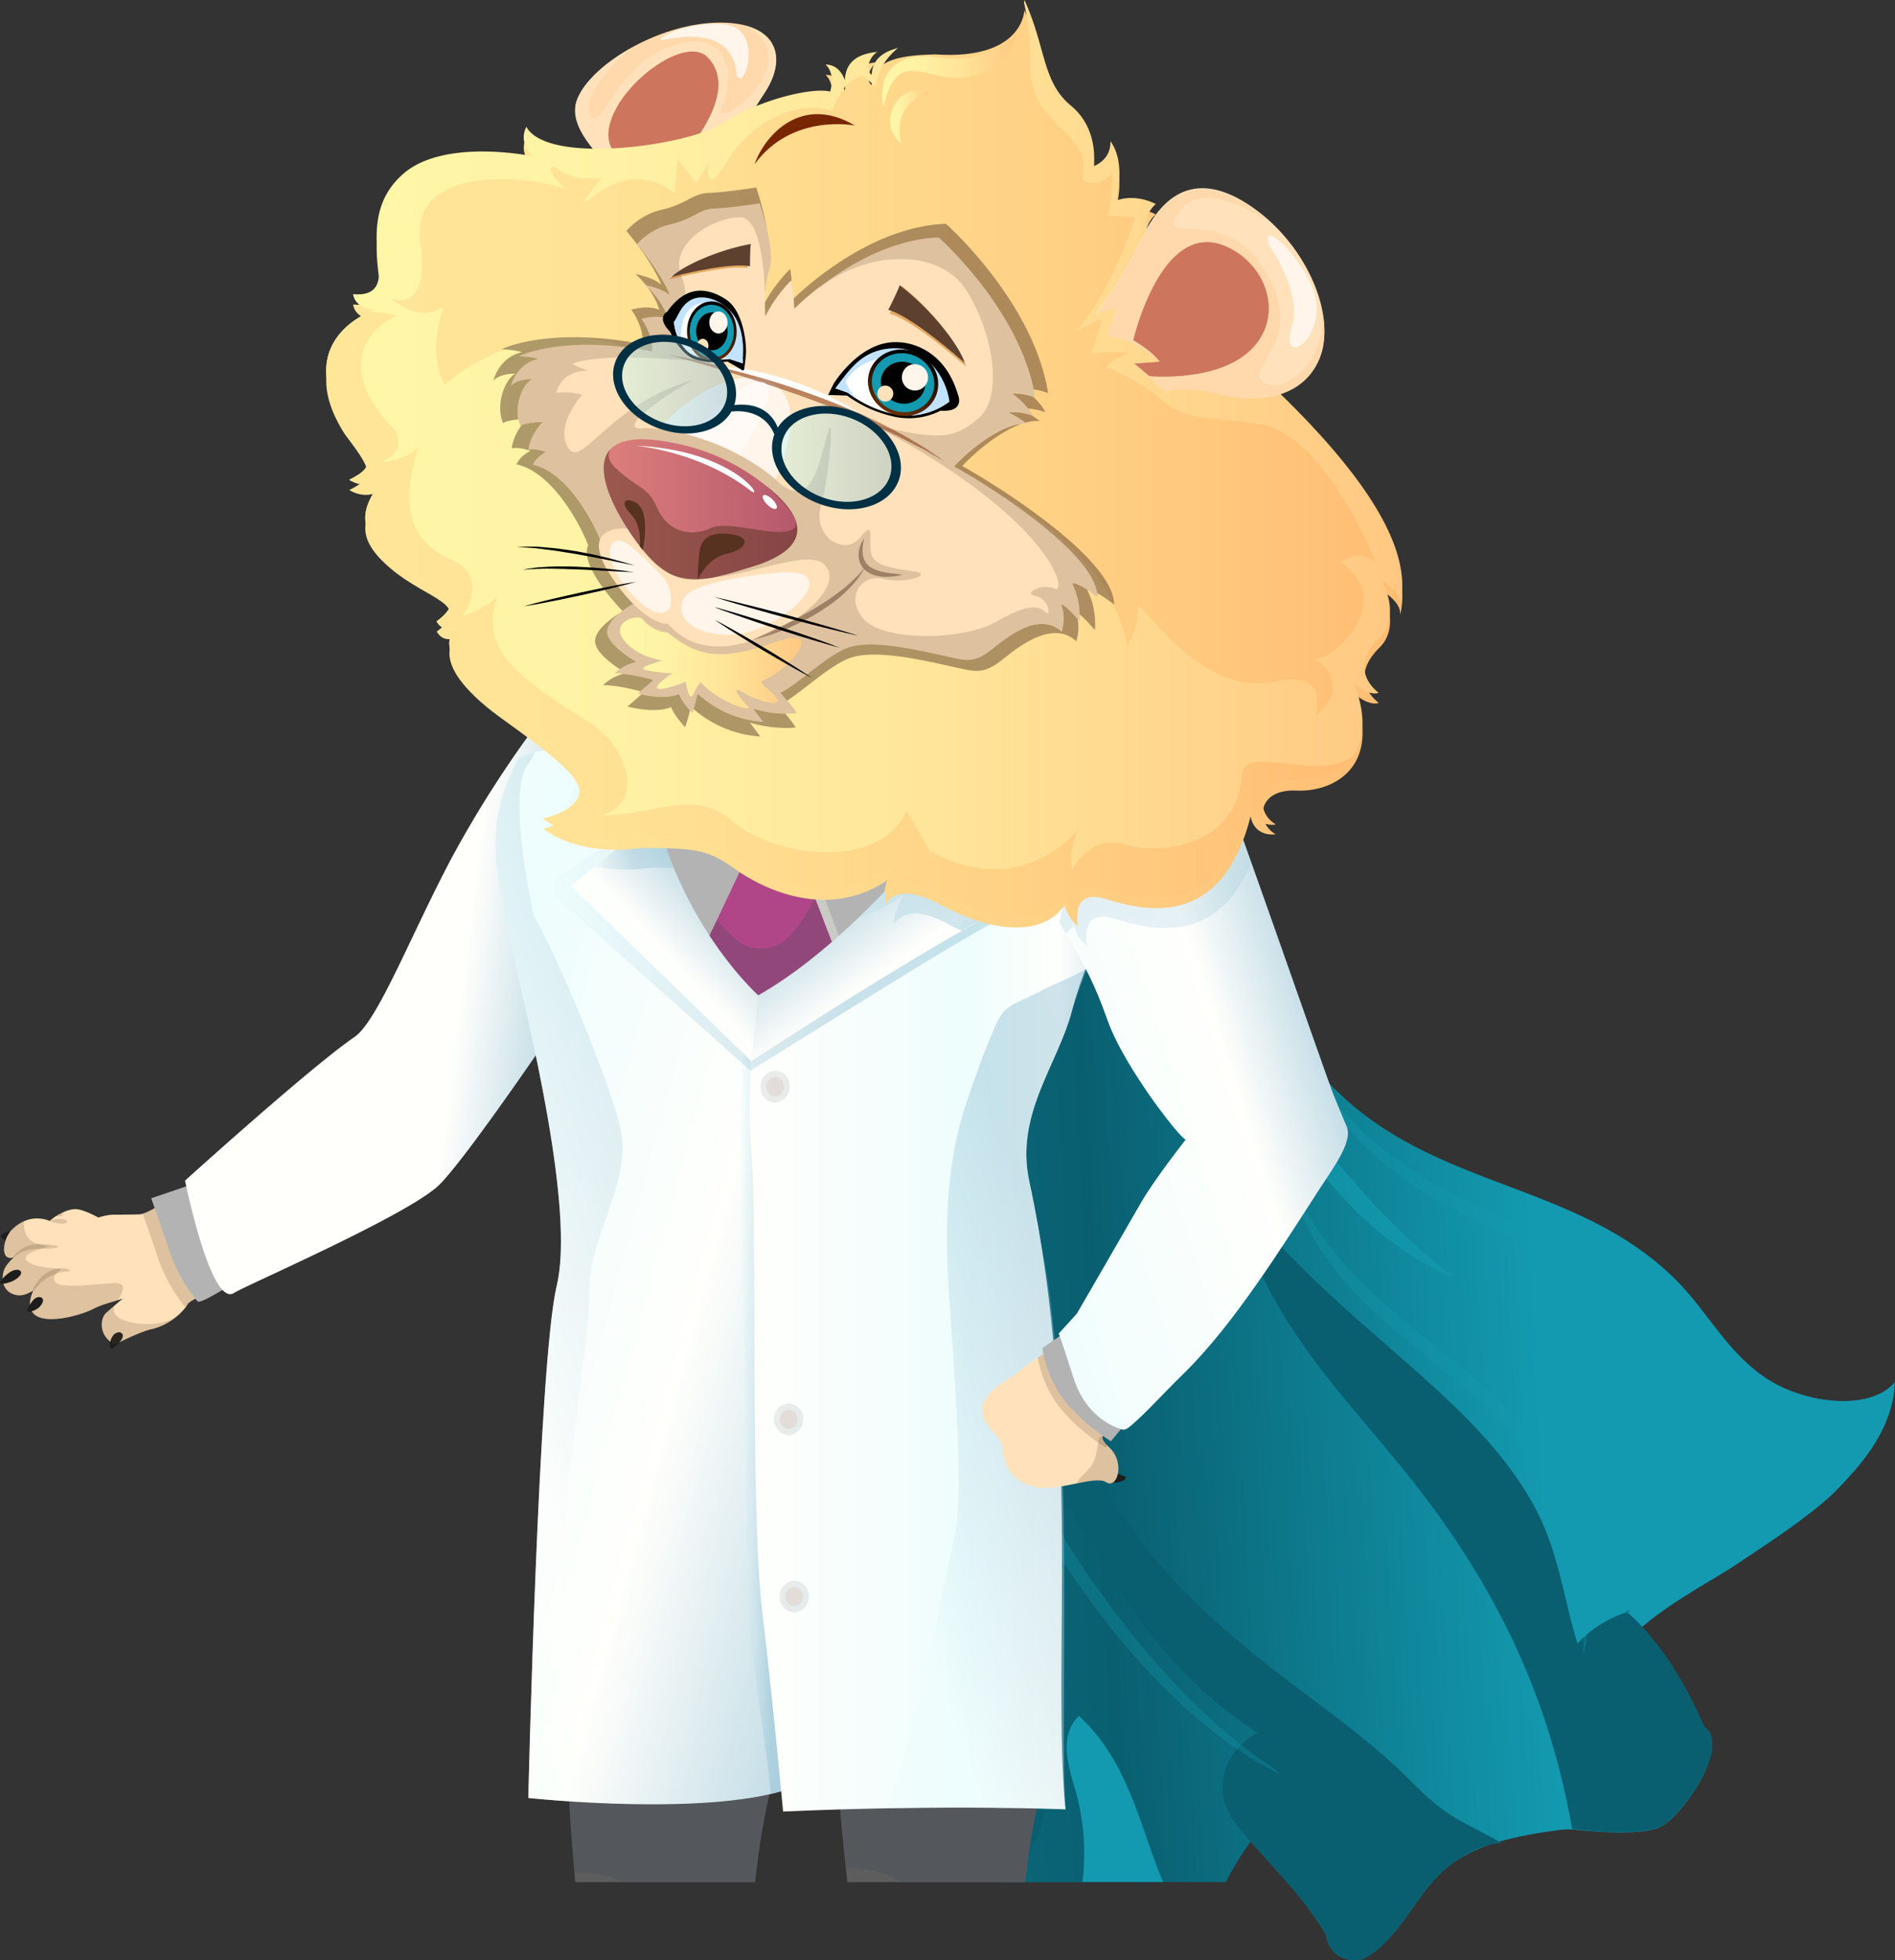 <svg xmlns="http://www.w3.org/2000/svg" xmlns:xlink="http://www.w3.org/1999/xlink" viewBox="0 0 733.87 758.96"><rect x="0" y="0" width="733.87" height="758.96" fill="#333333" stroke="none"/><defs><style>.cls-1{isolation:isolate;}.cls-2{fill:#1d1d1b;}.cls-14,.cls-2,.cls-8{fill-rule:evenodd;}.cls-3{fill:#ffe2bb;}.cls-4,.cls-46,.cls-7,.cls-8{fill:#5e402f;}.cls-36,.cls-4,.cls-6{opacity:0.2;}.cls-5{fill:#b3b3b3;}.cls-9{fill:url(#Безымянный_градиент_24);}.cls-10,.cls-12,.cls-14{fill:#139ab0;}.cls-11{fill:#095f70;}.cls-12,.cls-61{opacity:0.7;}.cls-13,.cls-38{opacity:0.3;}.cls-15{fill:none;stroke:#e203e3;stroke-miterlimit:10;}.cls-16{fill:#5d5d5d;}.cls-17{fill:#424e5e;}.cls-17,.cls-22{opacity:0.32;}.cls-17,.cls-20,.cls-22,.cls-42,.cls-47,.cls-49,.cls-50,.cls-53,.cls-61{mix-blend-mode:multiply;}.cls-18{fill:url(#Безымянный_градиент_2);}.cls-19{fill:#273547;}.cls-20{fill:#dcdcd6;opacity:0.55;}.cls-21{fill:#b04687;}.cls-22{fill:#544963;}.cls-23{fill:#fafaf9;}.cls-24{fill:url(#Безымянный_градиент_16);}.cls-25,.cls-27,.cls-28,.cls-34,.cls-65,.cls-66{opacity:0.4;}.cls-25{fill:url(#Безымянный_градиент_18);}.cls-26{fill:url(#Безымянный_градиент_16-2);}.cls-27{fill:url(#Безымянный_градиент_18-2);}.cls-28{fill:url(#Безымянный_градиент_18-3);}.cls-29{fill:url(#Безымянный_градиент_16-3);}.cls-30{fill:url(#Безымянный_градиент_16-4);}.cls-31{fill:#304254;opacity:0.1;}.cls-32{fill:#e2ddd9;}.cls-33{fill:#d8733a;}.cls-34{fill:url(#Безымянный_градиент_16-5);}.cls-35{fill:url(#Безымянный_градиент_15);}.cls-36{fill:url(#Безымянный_градиент_19);}.cls-37,.cls-46,.cls-47,.cls-50,.cls-51,.cls-53{opacity:0.5;}.cls-37{fill:url(#Безымянный_градиент_18-4);}.cls-38{fill:url(#Безымянный_градиент_18-5);}.cls-39{fill:#ffd9ac;}.cls-40{fill:#fff5eb;}.cls-41,.cls-61{fill:#ce755d;}.cls-43{fill:#d8bfa0;}.cls-44{fill:url(#linear-gradient);}.cls-45{fill:url(#linear-gradient-2);}.cls-47{fill:#c97106;}.cls-48{fill:url(#linear-gradient-3);}.cls-49,.cls-54{fill:#573220;}.cls-50,.cls-59{fill:#782600;}.cls-51,.cls-55,.cls-60{fill:#fff;}.cls-51,.cls-55,.cls-59{mix-blend-mode:screen;}.cls-52{fill:url(#linear-gradient-4);}.cls-56{fill:url(#linear-gradient-5);}.cls-57{fill:url(#linear-gradient-6);}.cls-58{fill:url(#linear-gradient-7);}.cls-62{fill:#c2e3ff;}.cls-63{fill:url(#linear-gradient-8);}.cls-64{fill:url(#linear-gradient-9);}.cls-65{fill:url(#linear-gradient-10);}.cls-66{fill:url(#linear-gradient-11);}.cls-67{fill:#003044;}</style><linearGradient id="Безымянный_градиент_24" x1="25" y1="525.59" x2="874.26" y2="480.24" gradientUnits="userSpaceOnUse"><stop offset="0" stop-color="#139ab0"/><stop offset="0.47" stop-color="#095f70"/><stop offset="0.67" stop-color="#139ab0"/><stop offset="1" stop-color="#139ab0"/></linearGradient><linearGradient id="Безымянный_градиент_2" x1="6.11" y1="374.6" x2="250.29" y2="405.02" gradientUnits="userSpaceOnUse"><stop offset="0" stop-color="#fffffc"/><stop offset="0.7" stop-color="#fffffc"/><stop offset="1" stop-color="#83b8cf"/></linearGradient><linearGradient id="Безымянный_градиент_16" x1="-54.96" y1="413.03" x2="432.09" y2="544.63" gradientUnits="userSpaceOnUse"><stop offset="0" stop-color="#fffffc"/><stop offset="0.47" stop-color="#eefdfd"/><stop offset="0.67" stop-color="#fffffc"/><stop offset="1" stop-color="#83b8cf"/></linearGradient><linearGradient id="Безымянный_градиент_18" x1="286.83" y1="548.11" x2="308.4" y2="548.11" gradientUnits="userSpaceOnUse"><stop offset="0" stop-color="#eefdfd"/><stop offset="0.55" stop-color="#83b8cf"/><stop offset="0.98" stop-color="#89bcd2"/></linearGradient><linearGradient id="Безымянный_градиент_16-2" x1="290.35" y1="489.6" x2="468.52" y2="489.6" xlink:href="#Безымянный_градиент_16"/><linearGradient id="Безымянный_градиент_18-2" x1="334.84" y1="564.89" x2="491.02" y2="513.1" xlink:href="#Безымянный_градиент_18"/><linearGradient id="Безымянный_градиент_18-3" x1="210.5" y1="346.19" x2="422.76" y2="346.19" xlink:href="#Безымянный_градиент_18"/><linearGradient id="Безымянный_градиент_16-3" x1="440.83" y1="469.91" x2="321.66" y2="309.29" xlink:href="#Безымянный_градиент_16"/><linearGradient id="Безымянный_градиент_16-4" x1="161.46" y1="443.62" x2="294.11" y2="320.3" xlink:href="#Безымянный_градиент_16"/><linearGradient id="Безымянный_градиент_16-5" x1="-57.29" y1="576.14" x2="310.16" y2="465.99" xlink:href="#Безымянный_градиент_16"/><linearGradient id="Безымянный_градиент_15" x1="299.24" y1="436.5" x2="559.41" y2="427.78" gradientTransform="matrix(0.96, -0.26, 0.25, 0.9, -92.79, 153.13)" gradientUnits="userSpaceOnUse"><stop offset="0" stop-color="#fffffc"/><stop offset="0.28" stop-color="#eefdfd"/><stop offset="0.7" stop-color="#fffffc"/><stop offset="1" stop-color="#83b8cf"/></linearGradient><linearGradient id="Безымянный_градиент_19" x1="459.54" y1="248.83" x2="439.13" y2="412.11" gradientUnits="userSpaceOnUse"><stop offset="0.26" stop-color="#eefdfd"/><stop offset="0.55" stop-color="#83b8cf"/><stop offset="0.98" stop-color="#89bcd2"/></linearGradient><linearGradient id="Безымянный_градиент_18-4" x1="321.71" y1="294.36" x2="487.82" y2="374.87" xlink:href="#Безымянный_градиент_18"/><linearGradient id="Безымянный_градиент_18-5" x1="226.35" y1="309.45" x2="260.89" y2="309.45" xlink:href="#Безымянный_градиент_18"/><linearGradient id="linear-gradient" x1="126.32" y1="181.56" x2="543.12" y2="181.56" gradientUnits="userSpaceOnUse"><stop offset="0" stop-color="#ffe699"/><stop offset="0.3" stop-color="#ffe194"/><stop offset="0.66" stop-color="#ffd286"/><stop offset="1" stop-color="#ffbd73"/></linearGradient><linearGradient id="linear-gradient-2" x1="126.32" y1="177.62" x2="543.12" y2="177.62" gradientUnits="userSpaceOnUse"><stop offset="0" stop-color="#fff7a8"/><stop offset="0.27" stop-color="#fff2a4"/><stop offset="0.6" stop-color="#ffe398"/><stop offset="0.97" stop-color="#ffca84"/><stop offset="1" stop-color="#ffc782"/></linearGradient><linearGradient id="linear-gradient-3" x1="233.8" y1="197.23" x2="308.76" y2="197.23" gradientUnits="userSpaceOnUse"><stop offset="0" stop-color="#de7f7c"/><stop offset="1" stop-color="#b5586c"/></linearGradient><linearGradient id="linear-gradient-4" x1="240.09" y1="256.67" x2="310.39" y2="256.67" xlink:href="#linear-gradient-2"/><linearGradient id="linear-gradient-5" x1="126.33" y1="238" x2="523.63" y2="238" xlink:href="#linear-gradient"/><linearGradient id="linear-gradient-6" x1="341.63" y1="27.25" x2="393.74" y2="27.25" xlink:href="#linear-gradient-2"/><linearGradient id="linear-gradient-7" x1="344.73" y1="45.27" x2="359.74" y2="45.27" xlink:href="#linear-gradient-2"/><linearGradient id="linear-gradient-8" x1="347.54" y1="180.52" x2="347.54" y2="155.81" gradientTransform="matrix(-1.21, -0.41, -0.32, 0.95, 822.18, 133.05)" gradientUnits="userSpaceOnUse"><stop offset="0" stop-color="#733300"/><stop offset="1"/></linearGradient><linearGradient id="linear-gradient-9" x1="573.61" y1="58.31" x2="573.61" y2="38.3" gradientTransform="matrix(-1.03, 0.01, 0.01, 1.12, 868.82, 71.24)" xlink:href="#linear-gradient-8"/><linearGradient id="linear-gradient-10" x1="300.55" y1="177.32" x2="347.03" y2="177.32" gradientTransform="translate(371.7 -188.72) rotate(68.75)" gradientUnits="userSpaceOnUse"><stop offset="0" stop-color="#c0ffff"/><stop offset="1" stop-color="#83b8cf"/></linearGradient><linearGradient id="linear-gradient-11" x1="238.03" y1="149.56" x2="284.52" y2="149.56" gradientTransform="matrix(0.36, 0.85, -0.93, 0.33, 306.47, -122.46)" xlink:href="#linear-gradient-10"/></defs><title>Лев Баннер</title><g class="cls-1"><g id="Слой_3" data-name="Слой 3"><path class="cls-2" d="M.42,478.48c.08-.39.56-.72,1.08-1a7.7,7.7,0,0,1,1.5-.69c.82-.22,1.68.54,2,1.59s-.52,1.81-1.76,2a3,3,0,0,1-1.95-.6C.69,479.31.35,478.79.42,478.48Z"/><path class="cls-3" d="M93.36,487.89c-3,3.1-4.27,4.85-7.88,8.28s-7.57,5.92-9.16,6.36a11.53,11.53,0,0,0-3.54,2.2c-1.18,2.42-6.59,8.14-13.9,9.81-5.72,1.32-14.09,6.1-14.69,5.79-5.9-3-5.63-9.79-3-12.11,4.05-3.58,6.37-5.46,6.37-5.46l-6.91,2.13a29.14,29.14,0,0,0-4.36,1.79c-5.45,2.71-16.15,5.44-21.39,3.18-5.88-2.54-2.09-10-2.09-10-.9,0-3.35,2.28-6.72,1.48C-.29,499.8.46,492.69,2.47,490c2.41-3.27,3.66-3.54,3.66-3.54-6.28,2.94-5.34-6.54-1.52-10.36,7.13-7.13,14.59-3.4,14.59-3.4,2.94-2.51,7.06-4.67,10.15-4.58s8.71,3.25,8.71,3.25a24.07,24.07,0,0,1,5.22-1.08c1.91,0,7.82-.06,10.6-.13s9-4.17,11.82-6.24,8.59-3.63,10.62-4.09c0,0,19.2-8.92,22.86.27S98.59,482.46,93.36,487.89Z"/><path class="cls-4" d="M69.53,461.9a18.24,18.24,0,0,0-3.83,2c-2.41,1.77-7.31,5-10.42,6,1.49,4.2,4,11.52,6.17,17.84a61.43,61.43,0,0,0,10.41,18.45,9.48,9.48,0,0,0,.92-1.43,11.53,11.53,0,0,1,3.54-2.2c1.59-.44,5.55-2.93,9.16-6.36l.82-.79Z"/><path class="cls-5" d="M73.71,458.76l-15.15,5.16s4.2,11.78,7.39,21.29,9.93,18.22,10.67,18.69c1.48.94,15.57-8.25,15.57-8.25Z"/><path class="cls-2" d="M43.1,522.14c-.37-.11-.61-.9-.51-1.93a6.53,6.53,0,0,1,1.1-3,3.25,3.25,0,0,1,2.07-1.39,1.55,1.55,0,0,1,1.58.57c.62,1-.08,2-.93,3.1a13.28,13.28,0,0,1-1.77,1.73C44,521.74,43.41,522.23,43.1,522.14Z"/><g class="cls-6"><path class="cls-7" d="M5.85,486.56A11.29,11.29,0,0,0,2.47,490c-2,2.71-2.76,9.82,3.62,11.33,3.37.8,5.82-1.52,6.72-1.48,0,0-3.79,7.49,2.09,10,5.24,2.26,15.94-.47,21.39-3.18a29.14,29.14,0,0,1,4.36-1.79l4.92-1.51h0s5.39-6.85-1.17-6.62-20.64,2.36-22.88-.34,2.4-4.62,2-5.06-9.5-.14-13-3.11,8.4-5.58,8.4-5.58l-4.67-1.2c-3.7-.94-5.63-5.33-4.75-8.78a15.42,15.42,0,0,0-4.91,3.39C.84,479.84-.12,489.09,5.85,486.56Z"/><path class="cls-7" d="M24.2,470.28c.15-1.11,2.25-1.77,4.61-2.17a15.61,15.61,0,0,0-7.06,2.68C23.13,471.06,24.09,471.05,24.2,470.28Z"/><path class="cls-7" d="M44.19,520.33c.6.31,9-4.47,14.69-5.79a23.24,23.24,0,0,0,9.24-4.62c-6.12,3.85-17,3.22-21.76.44-2.55-1.5-2.57-3.42-2-4.86-.88.76-1.92,1.65-3.12,2.72C38.56,510.54,38.29,517.34,44.19,520.33Z"/></g><g class="cls-6"><path class="cls-8" d="M5.23,486.7c-.14-.11.8-1.59,2.71-2.88a12.65,12.65,0,0,1,3.35-1.59,13.71,13.71,0,0,1,3.58-.59,34.15,34.15,0,0,1,5.41.39c1.34.18,2.18.31,2.22.58s-.79.61-2.18.74-3.32,0-5.38.07a16.94,16.94,0,0,0-3.23.33,14.56,14.56,0,0,0-3.19,1.05C6.6,485.68,5.35,486.82,5.23,486.7Z"/></g><g class="cls-6"><path class="cls-8" d="M12.18,500.52c-.14-.1.53-1.63,1.75-3.51a15.84,15.84,0,0,1,2.35-2.82,12.47,12.47,0,0,1,3-2.05,10.75,10.75,0,0,1,5.56-1.08c1.45.13,2.27.56,2.23.81-.06.59-3.35.16-7,1.87a15.26,15.26,0,0,0-2.76,1.64,19.58,19.58,0,0,0-2.48,2.31C13.39,499.29,12.33,500.63,12.18,500.52Z"/></g><g class="cls-6"><path class="cls-8" d="M19.42,472.61c0-.39,2.47-.68,4-.67s2.71.6,2.67,1.13-1.25.72-2.79.65S19.39,472.93,19.42,472.61Z"/></g><path class="cls-2" d="M10.63,507.66c-.43-.64,1.14-3,2.17-4.24s2.65-1.58,3.47-.87.26,2.15-1,3.47a7,7,0,0,1-2.64,1.53C11.64,507.87,10.81,507.92,10.63,507.66Z"/><path class="cls-2" d="M.05,496.82c-.42-.67,2.05-3.13,3.81-4.31s3.73-1.18,4.22-.22-.69,2.23-2.49,3.32S.38,497.37.05,496.82Z"/><g class="cls-6"><path class="cls-8" d="M383.42,552.9c.12-.16.42-.19.72-.26l.79-.15c.37,0,.77.31,1,.82s-.33,1-1.13,1a1.64,1.64,0,0,1-1.11-.59C383.38,553.36,383.32,553,383.42,552.9Z"/></g></g><g id="Слой_5" data-name="Слой 5"><path class="cls-9" d="M450.4,728.65h24.33l.65-1.23c5.23-9.83,12.82-21.81,22.27-26.2,8.81-4.1,24.05-2.24,29.69,9.08a8.19,8.19,0,0,1,.47,2.3c1.89,9.29-7.07,17-11.15,22.71s-6.26,19.46,4.41,23.05c5.12,1.72,8.64-.54,12-3.28,11.79-9.57,17.11-25.18,30.12-34.18a60.29,60.29,0,0,1,17.73-8,152.49,152.49,0,0,1,20.6-4.06,37.15,37.15,0,0,1,7.62-.57c10.12,1.09,27.3,2.37,34.21-1.17,8.4-4.3,27.78-32.11,16-39-11.27-6.64-29.24,8-35.4-3.27-.94-1.72-2-2.65-2.43-4.56-5.12-25.86,33.84-43,52.49-55.62,8.32-5.64,27.75-18.08,37.22-27.74,10.75-11,21.92-24.28,22.6-41.85-9.64,11.62-35.87,8.4-50.89-2.18s-21.92-25.59-34.48-37.92c-41-40.27-100.93-33.81-140.07-82.92-22-27.6-20.6-52.19-33.66-79.75-18.87-39.82-60.58-63-96.17-85.56-6.93,11.22-4.41,27.76,2.4,41.67,7.1,14.49,17.13,22.86,24.69,37.62,14.56,28.42,6.15,51.1-6.43,73.91s-33.91,47.08-42.4,74.54c-14.78,47.78,8.94,93.16,23.56,146.39,10.11,36.84,11.49,73.35,7.32,107.87H450.4Z"/><path class="cls-10" d="M445.09,714.47C439,697,432.93,678.08,417.84,664.34c-3.74,3.38-5.15,8.67-4.68,14.25s2.19,10.42,3.71,16a89.65,89.65,0,0,1,2.33,34h31.2C448.42,723.92,446.72,719.15,445.09,714.47Z"/><path class="cls-11" d="M629.71,623.76c13.13,11.27,22.94,28,29.64,43.15a12.66,12.66,0,0,1,1.46,6.44c-.6,5.58-6.46,7.5-11.42,8.74-7.61,1.91-16.5,4.13-25.21,1.54a28.7,28.7,0,0,1-19.64-19.54,29.44,29.44,0,0,1,4.81-25.75c5.09-7,13.61-12.18,22.44-14.73"/><path class="cls-11" d="M517.72,756.92c-9.29-18.7-19.64-28.12-33.17-43.63-4.14-4.75-7.42-8.15-9.6-13.56-4.95-12.24,2.79-24.37,12.05-28.87,9.76-4.74,24.81-4.39,36.43,4.66,14.28,11.11,18.22,27.15,15.81,41.54s-10.31,27-17.69,38.4c-.81-.37-1.56-.9-2.35-1.33"/><path class="cls-11" d="M581.6,713.52c-7.58.48-13.28,3.94-18.37,7.4-13.08,8.91-18.3,24.65-30.15,34.15-3.4,2.72-6.89,5-12,3.29-10.67-3.6-8.51-17.31-4.41-23.05s13-13.44,11.18-22.69a7.07,7.07,0,0,0-.66-2.3c1.34.71-1.9-1.52,2.34,1.08-11.23-18.22-5.15-16.83-31-33s-45.9-30.76-71.38-72.55C414.23,584.63,376.74,524,370,498.22c23.64,19.9,58,83.67,78.7,107.13,35.06,39.67,70.05,56.3,97.67,84.19C561.43,704.79,566.31,704.81,581.6,713.52Z"/><path class="cls-11" d="M643.36,707c-6.83,3.52-24.27,2.39-34.06,1.11-.22.41-.53-.38-.56-.56-8.92-50.36-29.19-94-64.63-137.85-16-19.82-31.69-36.43-44.9-57.18-13.37-21-20.76-41.78-28.58-64a173.57,173.57,0,0,0,18.54,26.26c16.57,19.16,34.95,34.69,54.13,51.53s37.5,33.37,50,55.26c15,26.42,11.75,53.36,28.67,78.52a21.05,21.05,0,0,0,1.94,4.66c6.47,11.28,24.12-3.4,35.51,3.27C671.28,675,651.67,702.74,643.36,707Z"/><path class="cls-12" d="M468.77,381.7a15.81,15.81,0,0,0,2,7.06,148.51,148.51,0,0,0,19.77,28.64c24.16,28.26,42.42,53.91,72.15,76.92-17.53-6.95-33.38-19.92-46.22-34.68s-25.92-30.38-40.1-43.4c-11.5-10.55-25.45-22.19-33.5-35-8.82-14-13.54-28.93-23.2-42.31-7.39-10.24-16.35-18.49-23.16-29.38s-10.1-23.78-7.22-34.29c.81-3,2.52-6.45,5.87-7s6.9,2,9.76,4.17c15.5,11.93,31.77,23.37,44.89,38.11s22.38,33,22.05,49.67C471.67,368.2,468,373.6,468.77,381.7Z"/><g class="cls-13"><path class="cls-14" d="M495.41,686.47c-.14.25-3.85-1.64-9.87-5.07l-4.74-3.12-2.66-1.77-1.39-.93c-.46-.33-.91-.68-1.37-1-3.69-2.84-7.88-5.88-12-9.56l-3.16-2.73-1.6-1.4-1.56-1.49-6.36-6.09c-2.11-2.12-4.15-4.33-6.25-6.52-1-1.11-2.11-2.19-3.11-3.33l-3-3.43-3-3.43-1.49-1.71-1.41-1.75L427,626.18c-1.8-2.28-3.46-4.61-5.12-6.84-.83-1.11-1.64-2.22-2.45-3.3s-1.52-2.2-2.26-3.27a273.86,273.86,0,0,1-26.47-47.08A146.3,146.3,0,0,1,385,550.47c-1.08-3.68-1.49-5.76-1.11-5.9s1.49,1.62,3.16,5,4.06,8.18,7,14.19a412.4,412.4,0,0,0,27.18,45.69c.72,1.07,1.46,2.15,2.21,3.25l2.38,3.28c1.61,2.22,3.23,4.53,4.94,6.84,3.52,4.54,7.08,9.33,11,13.9,1.91,2.32,3.79,4.67,5.82,6.87s4,4.49,5.94,6.67c4.1,4.22,8,8.46,12,12.11,3.86,3.84,7.83,7.07,11.31,10.1l1.29,1.12,1.32,1,2.5,1.92,4.47,3.47C492.1,683.84,495.54,686.25,495.41,686.47Z"/></g><g class="cls-13"><path class="cls-14" d="M613.22,640.31c-.35,0,.22-5,.25-13.1,0-.51,0-1,0-1.56s0-1.08-.05-1.63c0-1.12-.07-2.27-.1-3.47-.18-2.4-.3-5-.65-7.67a110.2,110.2,0,0,0-3.41-17.46,94.46,94.46,0,0,0-7.45-18.48c-.78-1.53-1.71-3-2.57-4.5a25.38,25.38,0,0,0-1.39-2.2l-1.45-2.18-.72-1.09-.79-1-1.59-2.09c-1-1.41-2.19-2.74-3.31-4.1-9.12-10.75-19.72-19.93-29.15-27.68-9.64-7.91-19-15.3-27-22.67a145.48,145.48,0,0,1-19.5-21.34,91,91,0,0,1-9.77-16.75,37.52,37.52,0,0,1-1.84-4.92c-.34-1.15-.42-1.8-.24-1.88s.63.38,1.3,1.34,1.52,2.44,2.71,4.29a146.76,146.76,0,0,0,10.75,15.21,170.29,170.29,0,0,0,19.54,19.94c8,7.05,17.33,14.31,27.1,22.37,9.5,7.84,20.29,17.43,29.51,28.77,2.3,2.81,4.5,5.8,6.53,8.86,1,1.57,2,3.09,2.88,4.68s1.76,3.19,2.56,4.8a93.22,93.22,0,0,1,7.13,19.57,104.59,104.59,0,0,1,2.75,18.18c.21,2.79.21,5.43.23,7.89,0,1.23-.07,2.41-.1,3.55s-.09,2.22-.18,3.25c-.16,2.06-.31,3.92-.55,5.54s-.38,3-.6,4.13A13.87,13.87,0,0,1,613.22,640.31Z"/></g><g class="cls-13"><path class="cls-14" d="M722,547.84c0,.07-.26.27-.86.59l-1.12.57c-.45.22-1,.38-1.62.6a29.53,29.53,0,0,1-11,1.28,44.85,44.85,0,0,1-7.72-1.13,57.83,57.83,0,0,1-8.63-2.66,71.37,71.37,0,0,1-18.26-10.32c-6-4.64-11.43-10.45-17.11-16a118.32,118.32,0,0,0-8.88-8c-3.16-2.51-6.38-5-9.72-7.22-13.3-9.19-27.87-16-40.65-21.67-13.06-5.8-25.62-11.27-36.53-17.35a147.8,147.8,0,0,1-27.12-18.92,107.27,107.27,0,0,1-15-16.23,48.06,48.06,0,0,1-3.36-5c-.7-1.18-1-1.85-.83-2s.76.3,1.73,1.22,2.27,2.38,4.08,4.15A162,162,0,0,0,535,444.25a165.58,165.58,0,0,0,26.73,17.5c10.71,5.75,23.15,11.08,36.36,17,12.83,5.77,27.73,12.88,41.31,22.63,3.42,2.4,6.7,5,9.9,7.67a113,113,0,0,1,9,8.54c5.65,5.86,10.8,11.72,16.37,16.4a70.89,70.89,0,0,0,17.16,10.68,60.58,60.58,0,0,0,8.2,3,47.21,47.21,0,0,0,7.38,1.53,32.36,32.36,0,0,0,10.73-.37c.61-.15,1.18-.23,1.64-.38l1.18-.37C721.66,547.86,722,547.79,722,547.84Z"/></g><path class="cls-11" d="M394.84,724.14c10.68-20,11.63-19.42,7.7-44.26s-10.63-48.64-8.49-71.66"/><path class="cls-15" d="M692.85,487.57"/></g><g id="Слой_4" data-name="Слой 4"><path class="cls-16" d="M403.7,690.94c-16.23.39-32.47.19-48.74-.15-6.49-.13-23.54-.12-30.11-.11.21,8.18,1.52,21.93,3.3,38H397C398.62,714.57,400.78,701.44,403.7,690.94Z"/><path class="cls-16" d="M299,690.94c-16.23.39-32.47.19-48.75-.15-6.49-.13-23.53-.12-30.1-.11.21,8.33,1.25,22.08,2.61,38h69.66C294,714.38,296.09,701.23,299,690.94Z"/><path class="cls-17" d="M299,690.94c-16.23.39-32.47.19-48.75-.15-6.49-.13-23.53-1.38-30.1-1.37.19,7.42,1,22.42,2.3,35.59a38.24,38.24,0,0,1,18.44,3.64h51.53C294,714.38,296.09,701.23,299,690.94Z"/><path class="cls-17" d="M403.7,690.94c-16.23.39-32.47.19-48.74-.15-6.49-.13-23.54-1.38-30.11-1.37.19,7.42,1.4,21,2.74,34.13,9.29-.41,16.13,1.62,21.21,5.1H397C398.62,714.57,400.78,701.44,403.7,690.94Z"/><path class="cls-18" d="M205.72,283.36a428.42,428.42,0,0,0-31.13,49.39c-15.52,29.36-28.34,62.61-37.31,68.73-17,11.61-65.62,55.6-65.62,55.6s10,49.33,19,43.47c4.4-2.86,68-30.37,79.55-41.93S219,391.75,219,391.75s25.3-71.88,20.8-80.65S205.72,283.36,205.72,283.36Z"/><path class="cls-19" d="M292.22,668.89a34.3,34.3,0,0,0-11.5,0C284.55,669,288.38,668.94,292.22,668.89Z"/><path class="cls-5" d="M303,295.41s-42.32-12.28-42.59-14.66-14.87,4.77-14.87,4.77S252,395,290.93,395.32,414.58,290,404.84,282.45a225.31,225.31,0,0,0-18.76-12.94Z"/><polygon class="cls-20" points="301.42 293.85 285.27 297.2 299.15 318.42 274.55 370.43 297.2 400.09 329.46 374.18 308.37 319.28 320.34 296.43 301.42 293.85"/><polygon class="cls-21" points="297.76 293.85 281.61 297.2 295.49 318.42 270.9 370.43 293.55 400.09 325.8 374.18 304.72 319.28 316.68 296.43 297.76 293.85"/><path class="cls-22" d="M305.06,363.05c-5.21,5.18-14.54,5.77-20.18.5a95,95,0,0,1-7.24-7.38l-6.74,14.25,22.64,29.67,32.26-25.91-10.21-26.6C312.79,353.09,309.56,358.57,305.06,363.05Z"/><polygon class="cls-20" points="404.83 283.43 386.8 272.26 297.76 293.85 261.41 283.43 242.64 290.76 277.7 322.13 297.76 301.03 329.46 323.88 404.83 283.43"/><polygon class="cls-23" points="297.76 293.85 276.74 316.55 241.67 283.86 269.03 275.11 297.76 293.85"/><polygon class="cls-23" points="329.46 318.42 297.76 293.85 381.85 266.68 403.86 277.85 329.46 318.42"/><path class="cls-24" d="M249.07,282.29s-23.32,4.77-36,7.58c-1.23.27-11.48,2.23-12.41,4-13.11,24.83-9.66,41.1-2.07,74.87,6.16,27.4,24.11,99.4,17,129.06s-11,198.28-11,198.28,71.63,7.85,103.74-4.43c0,0-9.58-108.77-10.63-138.1s-4.49-168-4.16-168.18S245.58,358.49,249.07,282.29Z"/><path class="cls-25" d="M297.77,553.53c-.78-21.69-2.86-121.7-3.76-151.1a16.21,16.21,0,0,1-5.75-.71c-2.78,9.57-.69,136.49-.54,159.27.17,25.25.5,50.86,3.33,76,2.07,18.37,7,49.65,7.43,57.47a72,72,0,0,0,9.92-2.88S298.82,582.86,297.77,553.53Z"/><path class="cls-26" d="M398.62,277.85s58.7,23.92,69.9,27.93c0,0-38.8,30.9-53.49,85.91-5.56,20.83-22,39.84-16.41,65.69,20.34,94.11,8.65,188.93,14,243.12,0,0-44.81-2-109.35.85,0,0-4.24-45.62-8.06-77.23-4.87-40.3-1.71-151.46-4.35-180.38-1.75-19.12,1.46-57.63,1.46-57.63S353.85,374,398.62,277.85Z"/><path class="cls-27" d="M420.9,374.94c-6.39,3.84-12.56,5.86-17,8.26-11.61,6.24-14.56,5-18.61,14.36-4.31,9.93-7.91,20-11.25,30.09-7.8,23.6-8.06,48-6.6,72.09,1.35,22.16,5.76,72.21,2.86,91.29-1.59,10.45-20.92,96.82-26.47,109.07,38.83-.72,64.68.23,68.37.38l.47,0C410,667.09,417,552.17,403.47,483c-1.67-8.54-3-17.11-4.85-25.63C393,431.53,409.47,412.52,415,391.69,416.29,387,419.52,379.23,420.9,374.94Z"/><path class="cls-28" d="M422.76,315,412.28,283.4l-13.1-5.55S334,368.73,291.31,387.91c0,0-44.63-38.36-47.51-104.5l-12,2.55-15.45,32.46,16.14,10.27-22,14.46,80.15,71.38c89.45-55.79,89.44-55.79,123.51-72L389,328.46Z"/><path class="cls-29" d="M397.29,277.17s-52,78.93-103.68,108.18l-2.68,25.48s88.58-58.31,116.71-68l-24.48-14.06,33.61-14.83L406.29,280.4Z"/><path class="cls-30" d="M249.07,282.29l-10.73,2.28-16.15,34,16.56,10.06L221,343l70,67.85,2.68-25.48S252,348.43,249.07,282.29Z"/><path class="cls-31" d="M305.82,420.77a6,6,0,0,1-5.84,6.06,5.79,5.79,0,0,1-5.43-6.24,6,6,0,0,1,5.83-6.06A5.8,5.8,0,0,1,305.82,420.77Z"/><path class="cls-32" d="M303.6,420.74a3.66,3.66,0,0,1-3.54,3.67,3.51,3.51,0,0,1-3.29-3.78A3.64,3.64,0,0,1,300.3,417,3.52,3.52,0,0,1,303.6,420.74Z"/><path class="cls-31" d="M313.21,618.17a6,6,0,0,1-5.71,6.12,5.88,5.88,0,0,1-5.57-6.18,6,6,0,0,1,5.71-6.12A5.87,5.87,0,0,1,313.21,618.17Z"/><path class="cls-32" d="M311,618.15a3.61,3.61,0,0,1-3.46,3.71,3.56,3.56,0,0,1-3.38-3.74,3.61,3.61,0,0,1,3.46-3.71A3.56,3.56,0,0,1,311,618.15Z"/><path class="cls-31" d="M311.06,549.53a6,6,0,0,1-5.7,6.12,5.86,5.86,0,0,1-5.57-6.18,5.94,5.94,0,0,1,5.7-6.12A5.87,5.87,0,0,1,311.06,549.53Z"/><path class="cls-32" d="M308.84,549.52a3.6,3.6,0,0,1-3.46,3.71,3.56,3.56,0,0,1-3.37-3.75,3.6,3.6,0,0,1,3.45-3.71A3.56,3.56,0,0,1,308.84,549.52Z"/><path class="cls-33" d="M375.08,447.25c-.64-.24-1.28-.46-1.91-.64"/><path class="cls-33" d="M352.37,455.23"/><path class="cls-2" d="M435.94,572c.09.38-.46,1-1.37,1.39a6.44,6.44,0,0,1-3.06.57,3.06,3.06,0,0,1-2.17-1.07,1.55,1.55,0,0,1-.27-1.65c.52-1,1.69-.93,3-.79a12.61,12.61,0,0,1,2.3.67C435.18,571.4,435.87,571.66,435.94,572Z"/><path class="cls-3" d="M427.7,518.31l11.64,17.42s-4.27,10.18-6.83,14.93-9.22,3.91-2.93,9.73,3.09,16.3-1.18,13.44-18.63,3.82-27.42,1.9-12-7.92-12.57-14.16-5.25-6.2-7.73-13.46,8.32-13.42,9.64-14.19c6.71-3.93,10.58-10.09,25-14.13Z"/><path class="cls-4" d="M413.46,520.34a47.16,47.16,0,0,0-11.57,5.25,45,45,0,0,0,6.54,16.58c7.12,10.6,19.78,18.31,19.78,18.31l.66-.78c-5-5.06,1.18-4.49,3.64-9,.61-1.14,1.33-2.59,2.05-4.14Z"/><path class="cls-5" d="M413.37,515.24l-9.67,6.65a45,45,0,0,0,6.73,17.78c7.12,10.6,19.78,18.31,19.78,18.31,4.85-5.68,8.81-10.92,8.81-10.92Z"/><path class="cls-34" d="M223.77,697.6c-16.44-85.61,4.93-168,4.52-198-.28-20.34,15.62-40.6,12.33-60.84-2.21-13.58-22.46-64.21-33.87-84.07,0,0-10.84-47.58-2.29-58.84a13,13,0,0,0,2.5-4.57c-2.89.75-5.79,1.7-6.27,2.59-13.11,24.83-9.66,41.1-2.07,74.87,6.16,27.4,24.11,99.4,17,129.06a106,106,0,0,0-1.75,10.53c-.11.8-.21,1.63-.31,2.49s-.2,1.73-.3,2.64-.19,1.84-.29,2.79l-.15,1.45c-.14,1.47-.28,3-.43,4.56-.09,1-.18,2.12-.28,3.21-4.85,57.15-7.47,170.6-7.47,170.61S212.34,696.9,223.77,697.6Z"/><path class="cls-35" d="M459.35,441c.41,3.17-23.38-26.47-30.31-45.66-5-13.95-8.14-20.4-18.69-38.08,0,0,9.2-50.83,43.24-65.87,0,0,14.28-1.36,19.81,11.93s41.33,116.77,43.29,121.17c0,0,3.84,9.45,4.73,11.37,2.73,5.93-4.71,15.64-10.37,24.4-14.54,22.49-33.1,52.2-52,70.87-11.17,11-14.72,15.37-21,20.77-2.65,2.27-3.11,1.67-5.08,1-5.15-1.86-13.44-7.3-17.22-19.39C411,518.58,410,516.29,410,516.29l7-7.68s19.33-33.3,24.69-42.68S459.35,441,459.35,441Z"/><path class="cls-4" d="M429.58,560.39c-2.46-2.28-2.94-3.54-2.45-4.51-2.71.48-1.31,4.09-3.28,9.22-1.87,4.91-6.38,6.55-6.72,9.18,4.92-1,9.24-1.81,11.27-.45C432.67,576.69,435.87,566.2,429.58,560.39Z"/><path class="cls-36" d="M473.4,303.32c-5.53-13.29-19.81-11.93-19.81-11.93-34,15-43.24,65.87-43.24,65.87l2.47,4.17a19,19,0,0,0,2.93-3.29c1.76,5.81,5.19,8.07,5.19,8.07s-3.35-14.73,10.57-10.54c12.77,3.86,39.85,11.59,53.05-21.9C479.3,319,475,307.24,473.4,303.32Z"/><path class="cls-37" d="M406.29,280.4l-9-3.23s-28.5,43.28-64.29,77.62a44,44,0,0,0,17-8.52c-5.1,9.21-3.6,11.57-3.6,11.57s3.56-9.46,21.11.06q2.43,1.31,4.94,2.48c14.31-8.14,27.17-14.82,35.15-17.58l-24.48-14.06,33.61-14.83Z"/><path class="cls-38" d="M249.07,282.29l-10.73,2.28-12,25.26a11.11,11.11,0,0,1,1.58,8.59,7.41,7.41,0,0,1-1.17,2.95l12,7.28-8.46,6.82a65.21,65.21,0,0,0,21.9.44c3.27,0,6.14,0,8.7.1A158.24,158.24,0,0,1,249.07,282.29Z"/></g><g id="Layer_1" data-name="Layer 1"><path class="cls-39" d="M282.54,60.83a163,163,0,0,1,13.65-25c9.07-13.82,4.71-27.36-18-27.07s-48.9,15.85-54.48,29.31,16,27.07,15.23,32.49c8.14-2.92,17.07-3.95,21.23-.59-5.12-7.86-3.63-9-3.63-9s10.2,2.29,15.65,7.26c1.6-12.53,2.43-13.5,2.43-13.5l3.29,11.13Z"/><path class="cls-3" d="M282.43,60.94a164.94,164.94,0,0,1,13.66-25c7.32-11.16,5.9-22.1-6.82-25.76,25.07,14.41-14.72,42.59-9.52,30.92,5.31-11.89,2-31.24-20.06-23.16s-27.12,34.54-31.12,26.76c-3.62-10,14.72-25,16.42-26.39C234.66,24,226.48,31.35,223.63,38.19c-5.59,13.44,16,27.08,15.23,32.49,8.15-2.93,17.09-4,21.26-.58-5.14-7.88-3.65-9-3.65-9s10.21,2.27,15.65,7.24c1.59-12.53,2.44-13.49,2.44-13.49L277.83,66Z"/><path class="cls-40" d="M285.09,28.33s.61-18.85-27.39-13c-6.82,1.24,7.14-7.42,23-5.85S287.68,37.75,285.09,28.33Z"/><path class="cls-41" d="M262.27,62.68S287.63,37,274.33,22.56c-10-11.58-45.88,19-37.46,34.89,9,13.57,20.91,8.12,20.91,8.12s-2.39-3.69-1.22-4.61S262.27,62.68,262.27,62.68Z"/><g class="cls-42"><path class="cls-41" d="M262.27,62.68S287.63,37,274.33,22.56c-7.08-8.15-26.93,4.6-35.11,18.4.3-.35,16.31-18.13,26.18-9.56,9.32,8.08-6.67,37-22.38,32.48a15.94,15.94,0,0,0,14.76,1.69s-2.39-3.69-1.22-4.61S262.27,62.68,262.27,62.68Z"/></g><path class="cls-43" d="M438.92,132.42s10.86-47.19,35.82-36.29,26.66,53.18-29.57,50.23l-5.78-4.85,9.79-.7S447,137.21,438.92,132.42Z"/><path class="cls-44" d="M396.7,3.94s-.29,19.45-34.56,17.12c-13,.29-24.05,1.9-24.59,11.86-2.81-2.07-.51-7.41,2.3-8.85-10.08.93-12.41,5.84-12.66,11-2.35-6.64-7.46-6.08-7.46-6.08s3.94,3,1.76,10.42c-7.35-1.76-28.06,3.44-41.49,12.23S212.12,68,203.84,53.1c-3.27,6.43,2.45,11.39,2.45,11.39s-34.53-7.28-50.45,7.08c-10.61,9.59-11,21.54-9.11,35.79.68,8-2.49,11.16-10,10.53,1,5.88,8.24,6.07,8.24,6.07s-32.75,11-11.4,44.19c11,14.57,11.53,16.46,1.72,21.58,0,0,7,4.68,13.18-.77-8.37,11.74-11.31,19.25,3,31.3s31.88,13.68,17.65,24.26c3.06,5.18,8,1.95,8,1.95s-14.48,9.64,19.45,33.35c26.69,19.24,29.1,23.48,27.9,31s-14.07,10-14.07,10,12.31,11,38.33,7.47c20.35.1,25.38.51,35.7,8s37.8,21.7,62.15,2.33c-5.1,9.2-3.6,11.56-3.6,11.56s3.56-9.46,21.11.06,38.61,13.78,48.2.24c1.76,5.82,5.19,8.07,5.19,8.07s-3.35-14.73,10.57-10.54,44.88,13,56.27-32c0,0,.83,7.87,9.71,7-8-4.55-7.14-17.66,8-16.94s33.07-10,22.43-37.41c6.51,5.16,9.47,3.43,9.47,3.43s-12.92-8.82.75-21.81c7.86-8.48.55-21.53.55-21.53s7.7,4.3,7,9.47c3.15-13.54-.3-37.08-46.49-81.95C473.53,134.62,431,97.19,447.61,83c-9-4.47-15.69-1.18-15.69-1.18s4.62-14.14-1.89-23.16c.28,7.41-6.48,9.67-6.48,9.67s2.32-14.24-8.83-23.44S405.11,22.34,396.7,3.94Z"/><path class="cls-45" d="M502,302.17c15.16.72,33.07-10,22.43-37.41,6.51,5.16,9.47,3.43,9.47,3.43s-12.92-8.82.75-21.81c7.86-8.49.55-21.53.55-21.53s7.7,4.3,7,9.47c3.15-13.54-.3-37.08-46.49-81.95C473.53,130.68,431,93.25,447.61,79c-9-4.47-15.69-1.19-15.69-1.19s4.62-14.13-1.89-23.15c.28,7.41-6.48,9.67-6.48,9.67s2.32-14.25-8.83-23.44-9.61-22.5-18-40.9a10.56,10.56,0,0,1-.13,1.09A104.92,104.92,0,0,1,399,24.36C398.8,51,423.79,49.73,419.06,69.52c5.92,4.18,11.59-2.35,11.59-2.35s.32,11.74-1.91,16.53a36.82,36.82,0,0,1,10.8.74s-8.06,26.36-22.78,43.84c8.73-4.86,10.09-4.5,10.09-4.5L422.45,137s9.24-1.53,14.2-.11c-6.7,2.47-8.29,5.25-8.29,5.25s11.17,4.29,19.42,11.06c11.77,9.61,13.53,7.54,39.36,10.84s45.78,54.08,45.78,54.08-5-6.27-13.87-.54c21,14.39-.46,36.88-9.62,37.52,15.13,11.22,0,22,0,22s6.38-18.35-16.29-13.16c-30.27,6.23-53.73-36.13-52.69-28.52S436.4,250,436.4,250s-.52-7.13-7.62-20.95C399.1,178.4,279.63,146.41,240.87,133.8s-68.55,15.08-68.55,15.08-7.3-9.22-.59-30.16c-9.75,6.83-20.17-3.19-20.17-3.19s15.29,6.59,11.24-21.78,37-27.18,56.92-20.39c-5.32-2.7-9.57-12.12-3.1-7.47s16.59,2.93,16.59,2.93S220.9,83,229.64,76.24C248.06,61.63,261.29,75,261.29,75l1.1-13.4,7.31,9.21,4.59-7.48s-1.58,13.94,7.12-.5c13.3-21.93,34.22-22.9,41.08-19.79,3.69-13.06,11.85-13.64,11.85-13.64l4.9,4.27c.52-6.53,4.17-11.47,8.5-15.08-5.88,1.5-9.86,4.48-10.19,10.36-2.81-2.08-.51-7.42,2.3-8.86-10.08.93-12.41,5.85-12.66,11-2.35-6.64-7.46-6.07-7.46-6.07s3.94,3,1.76,10.42c-7.35-1.76-28.06,3.44-41.49,12.23s-67.88,16.36-76.16,1.44c-3.27,6.43,2.45,11.39,2.45,11.39s-34.53-7.28-50.45,7.08c-10.61,9.58-11,21.53-9.11,35.78.68,8-2.49,11.17-10,10.53,1,5.88,8.24,6.07,8.24,6.07s-32.75,11-11.4,44.2c11,14.57,11.53,16.46,1.72,21.58,0,0,7,4.68,13.18-.77-8.37,11.74-11.31,19.24,3,31.29S183.3,230,169.07,240.58c3.06,5.18,8,1.94,8,1.94s-14.48,9.65,19.45,33.36c26.69,19.24,29.1,23.48,27.9,31s-14.07,10-14.07,10,12.31,11,38.33,7.47c20.35.1,25.38.51,35.7,8s37.8,21.7,62.15,2.32c-5.1,9.21-3.6,11.57-3.6,11.57s3.56-9.46,21.11.06,38.61,13.77,48.2.24c1.76,5.81,5.19,8.07,5.19,8.07S414.09,340,428,344.17s44.88,13,56.27-32c0,0,.83,7.87,9.71,7C486,314.56,486.85,301.44,502,302.17Z"/><path class="cls-46" d="M295.21,119A59.2,59.2,0,0,1,306,104.12a91.17,91.17,0,0,1,1.11,11.73s27.67-28.13,59.22-29.2c0,0,33.85,29.86,39.58,65.56a25.69,25.69,0,0,0-9.4-1.69s5.87,4.17,8.31,9.07c-6.2-2.16-9.59-1.18-9.59-1.18a43.06,43.06,0,0,1,7.51,4.68c-8-1.17-21.33,8.06-30.08,17.33,16.48,9.23,58.78,36.56,58.78,53.63-8.38-6.52-10.34-5.55-10.34-5.55a29,29,0,0,1,2.9,15.42c-6.41-7.45-7.39-6.79-7.39-6.79a17.13,17.13,0,0,1,.18,11.16c-4.57-4.35-11.29-4.48-20.25,1s-12.18,11.56-20.66,10.26-32.94-8.7-45.61-5.17c-8.59,2.38-21.4,15.32-28.75,18.82,6.22,7.15,6.57,8.47,6.57,8.47a48.16,48.16,0,0,1-17.68-1.93l4,5.4a43.84,43.84,0,0,1-26.81-11.51c-1.74,6.82-2.29,7.88-2.29,7.88s-4.17-4.37-5.41-7.75c-6.53,2.71-16.88-.22-16.88-.22l6.31-5.52s-9.34-2.81-15.83-2.74a18.51,18.51,0,0,1,9-4.7s-12.05-6.68-12.05-12.37,10.77-11.53,10.77-11.53-17.16-17.32-13.42-25.54c-3.06-8.07-13.81-28.33-27.84-31.4a11.65,11.65,0,0,1,5.45-5.14s-4.31-1.72-7.22-1c.74-6.43,5.8-11.41,5.8-11.41s-6.89.1-9.2,1.61c-3.14-7.76,1.3-17.82,5-19.17-6.9.08-8.74,2.78-8.74,2.78s2.07-9.08,11.14-11.08a34.09,34.09,0,0,0-7.94-1.07s17.78-9.11,54.57-2c.79-6.41-4.31-13.37-4.31-13.37s6.23-1.94,10.84.06c-2.31-7.85-9.25-13.87-9.25-13.87s7.13,1.4,10,4.18c-3.92-9.74-13.51-20.85-13.51-20.85a26.34,26.34,0,0,1,14-8.3c9.07-2,11.5-6.23,18-6.43s18.27-2.1,18.27-2.1,6.66,19.45,4.05,26.82S295.21,119,295.21,119Z"/><path class="cls-3" d="M296.38,122.44a55.72,55.72,0,0,1,10.14-14,89.73,89.73,0,0,1,1.07,11.1s26.11-26.59,55.93-27.61c0,0,32,28.2,37.4,62a23.85,23.85,0,0,0-8.87-1.6s5.53,3.92,7.84,8.55c-5.88-2-9.07-1.1-9.07-1.1a41.06,41.06,0,0,1,7.09,4.41c-7.55-1.13-20.17,7.61-28.42,16.36C385.08,189.19,425,215,425,231.15c-7.93-6.16-9.79-5.26-9.79-5.26A27.32,27.32,0,0,1,418,240.48c-6.07-7.07-7-6.43-7-6.43a16.27,16.27,0,0,1,.15,10.55c-4.3-4.12-10.65-4.24-19.11,1s-11.52,10.91-19.53,9.69-31.12-8.21-43.09-4.88c-8.11,2.25-20.21,14.47-27.15,17.78,5.85,6.75,6.21,8,6.21,8a45.55,45.55,0,0,1-16.71-1.82l3.81,5.09a41.37,41.37,0,0,1-25.34-10.88c-1.64,6.46-2.14,7.46-2.14,7.46s-3.95-4.14-5.13-7.31c-6.17,2.54-15.94-.22-15.94-.22l6-5.24s-8.82-2.62-15-2.57a17.74,17.74,0,0,1,8.52-4.45s-11.39-6.29-11.39-11.67,10.19-10.9,10.19-10.9-16.23-16.35-12.69-24.12c-2.89-7.64-13.05-26.77-26.3-29.67a11,11,0,0,1,5.15-4.84s-4.07-1.64-6.84-.93c.71-6.06,5.51-10.75,5.51-10.75s-6.52.08-8.73,1.5c-2.95-7.33,1.25-16.83,4.74-18.11-6.52.07-8.25,2.64-8.25,2.64s1.94-8.59,10.51-10.47a31.25,31.25,0,0,0-7.49-1s16.8-8.61,51.57-1.85c.71-6-4.09-12.64-4.09-12.64s5.88-1.82,10.24,0c-2.18-7.4-8.74-13.08-8.74-13.08s6.73,1.32,9.49,3.95c-3.72-9.22-12.78-19.7-12.78-19.7a24.89,24.89,0,0,1,13.27-7.85c8.57-1.9,10.84-5.89,17-6.06s17.25-2,17.25-2S300.47,97.08,298,104,296.38,122.44,296.38,122.44Z"/><path class="cls-4" d="M411,234.05s.91-.64,7,6.43a27.32,27.32,0,0,0-2.77-14.59s1.86-.9,9.79,5.26c0-16.12-39.95-42-55.54-50.69,8.25-8.75,20.87-17.49,28.42-16.36a41.06,41.06,0,0,0-7.09-4.41s3.19-.93,9.07,1.1c-2.31-4.63-7.84-8.55-7.84-8.55a23.85,23.85,0,0,1,8.87,1.6c-5.42-33.75-37.4-61.95-37.4-61.95-18.43.62-35.45,11-45.74,18.85-.16.26-.28.52-.43.75,18.54-14.72,46.14-15.16,56.45.26s15.18,41.14,5.44,49.88-16.28,8.84-41.67,2.57c70.56,36.86,76.06,66,70.91,63.7s-12.53,2-7.49,2.82,6.36,8.41,3.9,6.26-6-3.79-18.93,3.65-43.22,7.66-51.1-.61-1.65-17.93,7.32-15.88,18.7-1.71,12.47-2.81-15.06-1.61-16.93-6.09,1.62-15.08-4.36-7.37-18.78.17-15.43-12,5.1-36.44,2.93-29c-3.51,9.85-5.71,33-20.53,18.73s-41.77-20.47-51.7-19.77S257,153,268.44,147.2c-33.14,9.26-43.23,34.92-48.45,26.06s5.47-20.34,5.47-20.34a22.81,22.81,0,0,0-10-.82c2.4-9.4,12.44-8.58,12.44-8.58a40.51,40.51,0,0,1-6.33-2.61c12.31-5.1,49.8-.83,49.8-.83-19.7-6.66-1.27-18.72-7.25-32.49S277.4,84,286.62,84.11s9.56,28.79,9.56,28.79l.25-.26A36.33,36.33,0,0,1,298,104c2.46-7-3.84-25.32-3.84-25.32s-11.13,1.79-17.25,2-8.41,4.16-17,6.06a24.89,24.89,0,0,0-13.27,7.85s9.06,10.48,12.78,19.7c-2.76-2.63-9.49-3.95-9.49-3.95s6.56,5.68,8.74,13.08c-4.36-1.87-10.24,0-10.24,0s4.8,6.59,4.09,12.64c-34.77-6.76-51.57,1.85-51.57,1.85a31.25,31.25,0,0,1,7.49,1C199.9,140.78,198,149.37,198,149.37s1.73-2.57,8.25-2.64c-3.49,1.28-7.69,10.78-4.74,18.11,2.21-1.42,8.73-1.5,8.73-1.5s-4.8,4.69-5.51,10.75c2.77-.71,6.84.93,6.84.93a11,11,0,0,0-5.15,4.84c13.25,2.9,23.41,22,26.3,29.67-3.54,7.77,12.69,24.12,12.69,24.12s-10.18,5.51-10.19,10.9,11.39,11.67,11.39,11.67a17.74,17.74,0,0,0-8.52,4.45c6.15-.05,15,2.57,15,2.57l-6,5.24s9.77,2.76,15.94.22c1.18,3.17,5.13,7.31,5.13,7.31s.5-1,2.14-7.46a41.37,41.37,0,0,0,25.34,10.88l-3.81-5.09a45.55,45.55,0,0,0,16.71,1.82s-.36-1.25-6.21-8c6.94-3.31,19-15.53,27.15-17.78,12-3.33,35.07,3.67,43.09,4.88s11.06-4.49,19.53-9.69,14.81-5.09,19.11-1A16.27,16.27,0,0,0,411,234.05Z"/><path class="cls-3" d="M424,121.63s8.87-10.15,18.63-30.22,24.39-24.6,44.17-9.88,30.88,41.22,24.09,57.15-25.57,17.1-38.48,13.56S451,151.12,451,151.12s-10.4-9.94-11.58-10.34,9.79-.7,9.79-.7-6.51-8.74-19.95-10.25c0,0,1.28-7.83,4-11C433.24,118.86,427.85,118.88,424,121.63Z"/><path class="cls-47" d="M289.42,103.81s-5.59-1.77-30.26,4.39c4.23-4.15,17.57-10.49,30.63-12.9C289.49,96.53,289.42,103.81,289.42,103.81Z"/><path class="cls-7" d="M290.44,103.13s-5.67-2.12-30.35,4.05c4.24-4.17,17.63-10.33,30.69-12.74C290.45,95.67,290.44,103.13,290.44,103.13Z"/><path class="cls-48" d="M247.93,170.07c5.49-.1,11.41,1.11,15.66,2a80.26,80.26,0,0,1,29.69,13.44c14.93,10.78,25.38,24.2.65,33-20.94,6.67-29.2,8.88-39.63,0-8-6.76-28.69-36.06-17-45.42C240,171,243.85,170.13,247.93,170.07Z"/><path class="cls-49" d="M270.18,224.44s3.86-8.55,11.07-10,10.61-6.26,2.23-7.56-12.1,1.57-12.66,7.23S270.18,224.44,270.18,224.44Z"/><path class="cls-49" d="M247.72,211.49s1.15-7.73-3.45-12.49-1.84-6.77,2.28-4.19,3.7,11.95,2.33,18.1Z"/><path class="cls-3" d="M242.93,204.65s-17.78-1.79-8.14,15.17,20.8,22.5,23.78,21.54c8.78,10.46,22.39,11.22,37.62,4.8S327,226,319.14,218.47s-41.14,10.9-58.82,4.16C251.49,219.26,242.93,204.65,242.93,204.65Z"/><path class="cls-46" d="M334.68,208.42s-.1.41-.24,1.13a18.33,18.33,0,0,0-.36,2.94,10,10,0,0,0,.46,3.9,6.54,6.54,0,0,0,2.55,3.19,10,10,0,0,0,2,1,16,16,0,0,0,2.13.69c.74.16,1.44.33,2.14.44s1.33.19,2,.29c1.22.12,2.26.28,3,.34l1.14.14s-.42.13-1.13.3a13.1,13.1,0,0,1-1.32.25c-.51.06-1.1.17-1.72.22a17.76,17.76,0,0,1-2.1.06l-1.14,0c-.39,0-.8-.09-1.2-.15a13.9,13.9,0,0,1-2.51-.57,10.37,10.37,0,0,1-2.44-1.18,7.77,7.77,0,0,1-2.06-2,7.44,7.44,0,0,1-1.15-2.52,8.11,8.11,0,0,1-.21-2.47,9.25,9.25,0,0,1,.32-2.14,12,12,0,0,1,1.2-2.88A8.72,8.72,0,0,1,334.68,208.42Z"/><path class="cls-46" d="M335,219.38s-.09.19-.26.52-.42.89-.81,1.55-.86,1.37-1.45,2.19-1.35,1.76-2.21,2.67-1.83,1.93-2.86,2.95-2.21,2-3.48,3-2.52,2-3.93,2.88c-.7.45-1.39.92-2.08,1.38l-2.16,1.31c-.74.43-1.46.87-2.18,1.26s-1.52.76-2.24,1.16-1.47.75-2.19,1.12-1.47.66-2.18,1c-1.45.64-2.83,1.28-4.18,1.79s-2.63,1-3.83,1.4-2.26.77-3.24,1.06l-2.55.74c-1.41.37-2.22.6-2.22.6l2.08-1c1.32-.66,3.23-1.46,5.48-2.55,1.13-.56,2.32-1.13,3.64-1.73s2.59-1.35,4-2c.71-.35,1.4-.71,2.11-1.08s1.41-.78,2.13-1.16l2.15-1.16c.71-.4,1.42-.85,2.12-1.27s1.43-.83,2.14-1.26,1.37-.87,2.06-1.32c1.39-.86,2.69-1.77,3.94-2.67s2.45-1.81,3.56-2.66,2.15-1.75,3.05-2.6,1.71-1.62,2.43-2.33,1.32-1.37,1.76-1.92A18.71,18.71,0,0,0,335,219.38Z"/><path class="cls-40" d="M243.82,211.07s9.55,8.14,13.36,12.86c2.4,3,5.08,12.78-.93,13.28-6.59.53-15.8-11.54-18.24-16.67C233.45,210.94,238.11,206.52,243.82,211.07Z"/><path class="cls-39" d="M510.9,139.13c2.44-5.76,2.57-12.86.79-20.31,2.88,21.94-15.21,34.66-22.54,29-7.7-6,16.68-14.22,1.69-41.58s-40.77-11.7-35.71-21.64,14.93-11.44,35.36.55c.22.13.43.24.62.37-1.37-1.24-2.82-2.42-4.3-3.52C467,67.26,452.4,71.75,442.64,91.86S424,122.08,424,122.08c3.84-2.75,9.23-2.78,9.23-2.78-2.73,3.15-4,11-4,11,13.44,1.51,19.95,10.25,19.95,10.25s-11,.29-9.79.7S451,151.57,451,151.57s8.54-2.39,21.45,1.12S504.14,155.06,510.9,139.13Z"/><path class="cls-40" d="M300,221.83s-30.18,2.52-34.85,9.45,3.18,15.05,18.5,14.41C302.68,244.87,330.28,218.45,300,221.83Z"/><path class="cls-40" d="M255.15,165.8s22.07-24.58,41.28-18.66,3.9,38.5,3.9,38.5S284.65,170.62,255.15,165.8Z"/><path class="cls-50" d="M258.56,137.3s.45.09,1.28.22,2.05.36,3.61.69c3.08.63,7.52,1.55,12.81,2.83,2.62.65,5.48,1.34,8.47,2.18l4.63,1.27,4.78,1.41c3.26.94,6.61,2,10,3.13s6.8,2.36,10.22,3.54,6.78,2.58,10.1,3.92c1.62.71,3.26,1.39,4.87,2s3.19,1.36,4.73,2.11c3.06,1.44,6.06,2.74,8.83,4.22s5.38,2.77,7.75,4.12,4.47,2.64,6.39,3.79c.95.55,1.79,1.13,2.58,1.66s1.52,1,2.18,1.47c2.61,1.78,4.1,2.83,4.1,2.83l-4.34-2.47c-.67-.39-1.44-.83-2.23-1.32s-1.72-1-2.71-1.47c-2-1-4.17-2.13-6.54-3.39s-5.11-2.4-7.88-3.77c-1.39-.66-2.85-1.31-4.35-1.95s-3-1.3-4.55-2c-3.07-1.38-6.38-2.57-9.62-3.94s-6.69-2.55-10.05-3.83-6.77-2.46-10.14-3.59-6.65-2.3-9.88-3.31l-4.73-1.52-4.56-1.42c-2.95-.93-5.76-1.76-8.36-2.54-5.18-1.52-9.52-2.79-12.57-3.62S258.56,137.3,258.56,137.3Z"/><path class="cls-51" d="M267.55,168.63s20.14-23,28.18-20.66c7.79,2.13-9,27.87-9,27.87S276.73,170.29,267.55,168.63Z"/><path class="cls-41" d="M438.92,131.69s10.86-47.19,35.82-36.28,26.66,53.17-29.57,50.22l-5.78-4.85,9.79-.7S447,136.48,438.92,131.69Z"/><path class="cls-52" d="M248.8,239.68a14.25,14.25,0,0,0,9.75,5.21c11.21,9,20.1,11.44,41.09,3.92s6.5,10.38-4.16,14.63c-2.5.83,5.18,5.25,5.61,7.63s-7.6.41-13.74-3.18c-4.34-2.78-1.2,2,2.13,5.34s-12.05-1.72-18.06-9.16c-2.61,2.73-2.8,5.83-3.9,5.61s-2-5.73-2-5.73-8.84,3.56-10.79,2.63,5.62-5.88,5.62-5.88-9.69-.66-11.1-1.64,7.4-3.33,7.4-3.33-10.53-1.41-15.31-8.29S247.07,237.66,248.8,239.68Z"/><path d="M276.4,231.08l2.43.55c1.54.37,3.74.84,6.38,1.52s5.7,1.37,9,2.24l10.27,2.67,10.23,2.83c3.27.9,6.28,1.81,8.89,2.56s4.76,1.44,6.29,1.88,2.35.74,2.35.74-.87-.17-2.41-.52-3.75-.86-6.37-1.52-5.71-1.37-9-2.24-6.75-1.76-10.25-2.67-7-1.93-10.24-2.83-6.28-1.83-8.89-2.56-4.78-1.46-6.27-1.9Z"/><path d="M276.78,235.07l2.12.57c1.33.39,3.25.89,5.54,1.58s5,1.46,7.78,2.36,5.89,1.84,8.92,2.79l8.86,2.94c2.84.94,5.45,1.88,7.71,2.67s4.1,1.49,5.42,2l2,.77-2.1-.57c-1.33-.37-3.26-.89-5.54-1.58s-5-1.45-7.81-2.34l-8.9-2.81c-3-1-6.05-2-8.85-2.94s-5.46-1.89-7.7-2.66-4.12-1.5-5.42-1.94S276.78,235.07,276.78,235.07Z"/><path d="M276.68,239.92s.61.34,1.69.89,2.56,1.36,4.35,2.37,3.9,2.16,6.14,3.46,4.58,2.67,6.94,4.06,4.69,2.83,6.88,4.19,4.2,2.65,5.95,3.74,3.15,2.07,4.17,2.72,1.56,1.06,1.56,1.06l-1.69-.88c-1-.57-2.57-1.36-4.36-2.37s-3.89-2.17-6.12-3.47-4.58-2.66-6.95-4.06-4.7-2.82-6.89-4.18-4.2-2.66-5.93-3.75-3.17-2.07-4.18-2.72Z"/><path d="M245.76,218.93s-2.83-.56-7.12-1.45c-1.06-.24-2.21-.5-3.44-.72l-3.85-.75c-1.33-.29-2.72-.5-4.13-.77s-2.81-.51-4.26-.77l-4.26-.67c-1.42-.2-2.8-.5-4.14-.65l-3.88-.49c-1.23-.16-2.38-.33-3.49-.44-2.17-.13-4-.3-5.25-.41l-2-.18s.74,0,2,0,3.08,0,5.27,0c1.08,0,2.27.17,3.51.26s2.58.21,3.95.35,2.75.33,4.17.54,2.85.43,4.3.63c2.85.57,5.71,1.06,8.39,1.68s5.13,1.23,7.23,1.82,3.86,1.09,5.08,1.44S245.76,218.93,245.76,218.93Z"/><path d="M245.67,221.56l-1.88-.11-4.92-.23-6.92-.37c-2.54-.12-5.22-.28-7.93-.37s-5.41-.2-7.94-.25-4.89-.1-6.93,0c-1,0-1.93.08-2.76.1a19.94,19.94,0,0,0-2.12.14l-1.87.15,1.83-.37c.59-.13,1.32-.22,2.12-.31a23.27,23.27,0,0,1,2.77-.3c2-.17,4.44-.32,7-.33s5.25,0,8,.13l4.06.23c1.34.06,2.64.19,3.91.27,2.55.22,4.89.49,6.92.71s3.7.49,4.87.65S245.67,221.56,245.67,221.56Z"/><path d="M246.41,225.23l-1.86.53c-1.17.3-2.87.77-4.89,1.26s-4.4,1.09-6.95,1.71c-3,.69-4.84,1.1-8,1.79-2.72.59-5.44,1.17-8,1.69s-5,.95-7,1.36-3.78.66-5,.88l-1.91.29,1.86-.5c1.18-.32,2.86-.79,4.9-1.29s4.4-1.09,7-1.68,5.26-1.2,8-1.81c3.15-.67,5-1.06,8-1.69,2.55-.51,5-.93,7-1.34s3.78-.67,5-.88Z"/><g class="cls-53"><path class="cls-54" d="M296.36,187.86c6.77,6,14.23,13.86,11.14,16.6-5.25,4.69-25-3.5-32.29,0s-16.54,1.64-20.53-7.51-7.9-7.62-16.49-15.95c-2.75-2.69-2.9-5.05-1.86-7-9.49,10.21,10.27,38,18,44.56,10.43,8.85,18.69,6.64,39.63,0C316.91,210.36,309.52,198.19,296.36,187.86Z"/></g><path class="cls-55" d="M300.69,196.86c-.54.57-2.15-.12-3.55-1.51s-2.16-3-1.6-3.54,2.13.13,3.56,1.51S301.22,196.31,300.69,196.86Z"/><path class="cls-55" d="M245.89,172.53s24.53,1.93,44.46,17.18C297,195.08,285.41,174.17,245.89,172.53Z"/><path class="cls-56" d="M502,302.17c8,.37,16.69-2.42,21.62-9.11-13.78,9.58-41.26-5.18-42.79,6.81-1.08,27-30.74,31.53-44.84,27.14s-20.89,9.87-20.89,9.87-1.68-7.08,2.48-15.78c-26.13,28.81-57.54,8.27-57.54,8.27l-8.9-15.56C340.27,338,299,331.27,283.73,318s-30.72-2-50.53-2.42c15.89-4.13,11.34-26-6.19-36.73-31.31-19.18-40.44-29.51-34.56-47.91-3.88,4.46-13.25,7.53-13.25,7.53s10.92-15.14-4.53-21.86S154.68,197,162,173.13c-4.42,5.1-14,5.78-14,5.78s10.49-4.35,4.49-12.91c-18-17.91-16.28-35.41,1.1-43.83a51.58,51.58,0,0,0-10.48-1.41c-6.58,2.95-27.8,15.08-9.57,43.45,11,14.57,11.53,16.46,1.72,21.58,0,0,7,4.68,13.18-.77-8.37,11.74-11.31,19.24,3,31.29S183.3,230,169.07,240.58c3.06,5.18,8,1.94,8,1.94s-14.48,9.65,19.45,33.36c26.69,19.24,29.1,23.48,27.9,31s-14.07,10-14.07,10,12.31,11,38.33,7.47c20.35.1,25.38.51,35.7,8s37.8,21.7,62.15,2.32c-5.1,9.21-3.6,11.57-3.6,11.57s3.56-9.46,21.11.06,38.61,13.77,48.2.24c1.76,5.81,5.19,8.07,5.19,8.07S414.09,340,428,344.17s44.88,13,56.27-32c0,0,.83,7.87,9.71,7C486,314.56,486.85,301.44,502,302.17Z"/><path class="cls-57" d="M393.74,12.93s-8.35,12.62-31.28,9.15c-16.35-2.1-22.64,7.15-20.38,19.48,4.28-17.89,11-14.66,21.81-12.18S388.41,29,393.74,12.93Z"/><path class="cls-58" d="M359.74,36.16S345.13,39,349.07,55.43C339.34,48.7,347.31,30.55,359.74,36.16Z"/><path class="cls-59" d="M331.07,48.6s-24.4-4.91-38.85,15C296,52.61,310.23,36.26,331.07,48.6Z"/><path class="cls-40" d="M491.82,95.53s12.69,17.69,8.4,31.33,9.58,7.42,9.71-7.6S486.07,81.66,491.82,95.53Z"/><path class="cls-60" d="M278.46,142.06A312.39,312.39,0,0,1,332.76,160C313.16,147.3,290,142,278.46,142.06Z"/><path class="cls-61" d="M458.49,145.23c-25.52-3.83-2.84-50.07,18-35.89,15.34,10.43,6.7,24.31,1,31C499,129,493.31,103.51,474.74,95.41c-25-10.91-35.82,36.28-35.82,36.28,8.08,4.79,10.26,8.39,10.26,8.39l-9.79.7,5.78,4.85a89,89,0,0,0,13.41-.22A1.5,1.5,0,0,0,458.49,145.23Z"/><path class="cls-47" d="M344.58,121.5s7,.8,29.62,20.49c-2.13-6.79-12.61-21.76-25-31.24C348.79,112.26,344.58,121.5,344.58,121.5Z"/><path class="cls-7" d="M344,120s7,.79,29.61,20.5c-2.12-6.81-12.79-20.61-25.22-30.09C348.07,112,344,120,344,120Z"/><path d="M364.24,159a27.05,27.05,0,0,1-18.42,2.21,48.66,48.66,0,0,1-17.76-8.05l-7.34-.27,2.12-4.34s10.34-17,25.06-16.05c0,0,17.11-.33,23.15,20.5C371.05,153,373.92,159.67,364.24,159Z"/><path class="cls-60" d="M323.26,150.26c5.86-7.62,10.09-15.26,22.93-16.12,13.22-1,21.06,12,21.57,21.26a26.59,26.59,0,0,1-19.92,5.21A43.11,43.11,0,0,1,328.3,152Z"/><path class="cls-62" d="M323.26,150.26c5.86-7.62,10.09-15.26,22.93-16.12,13.22-1,21.06,12,21.57,21.26a26.81,26.81,0,0,1-17.15,5.49l-2.89-22.62s-13.54-1.35-20.19,9.27a15.3,15.3,0,0,0,4.56,7.09A32.91,32.91,0,0,1,328.3,152Z"/><path class="cls-63" d="M336.74,143.8c-2.25,6.67,1.74,14,8.91,16.46s14.82-1,17.07-7.71S361,138.5,353.8,136.08,339,137.12,336.74,143.8Z"/><path class="cls-10" d="M338.18,144.28c-2,5.94,1.55,12.5,7.93,14.64s13.17-.92,15.17-6.86-1.55-12.49-7.93-14.64S340.18,138.34,338.18,144.28Z"/><path d="M341.51,145.41c-1.42,4.22,1.11,8.88,5.64,10.41s9.37-.66,10.79-4.88-1.1-8.89-5.64-10.41S342.94,141.18,341.51,145.41Z"/><path class="cls-40" d="M349.65,144.16a5.07,5.07,0,1,0,6.3-2.85A4.89,4.89,0,0,0,349.65,144.16Z"/><path class="cls-3" d="M340,151.19a3.09,3.09,0,1,0,3.84-1.73A3,3,0,0,0,340,151.19Z"/><path d="M367.66,155.39c-1.14-9.44-9.18-21.24-22.21-20.54-11.78.62-16.53,8.43-22,15.53-.16.21-.59,0-.43-.25,5.67-7.41,12.17-17.1,25-16.75,13.22.36,19.59,13,19.84,22,0,.11-.2.09-.21,0Z"/><path d="M288.26,142.61c.24-1.85.52-4.22.63-5.75.2-2.84-.6-16.43-8-21.1s-15.35-5.24-22.53,4.95c0,0-4.38,2.13,1.2,7.79,0,0,3.79,8.92,10,10.76a28.86,28.86,0,0,0,12.16.71l5.19,3S288.06,144.17,288.26,142.61Z"/><path class="cls-60" d="M261,124.25c1.59-5.94,6.78-13.31,16.35-8.49,8.37,4.25,11.16,13.59,10.36,22.94v2l-5.18-1.7s-12,1.7-16.75-3.4A18.11,18.11,0,0,1,261,124.25Z"/><path class="cls-62" d="M265.76,135.58A18.11,18.11,0,0,1,261,124.25c1.59-5.94,6.78-13.31,16.35-8.49,8.37,4.25,11.16,13.59,10.36,22.94v2l-5.18-1.7s-.64.09-1.67.17l-1.39-12.53-3.89-9.05s-8.29-2.35-11,6.54,1.42,12.82,5.67,14.08a2.77,2.77,0,0,1,.38.14A10.72,10.72,0,0,1,265.76,135.58Z"/><path class="cls-64" d="M266.07,128.36c-.08-6.4,4.15-11.62,9.45-11.66s9.66,5.13,9.75,11.53c.07,5.09-2.59,9.42-6.33,11a29,29,0,0,1-7.77-.76A12.23,12.23,0,0,1,266.07,128.36Z"/><path class="cls-10" d="M267.14,128.35c.07,5.7,3.95,10.29,8.67,10.26s8.47-4.68,8.39-10.37S280.25,118,275.54,118,267.06,122.66,267.14,128.35Z"/><path d="M269.6,128.34c.06,4,2.82,7.31,6.17,7.29s6-3.32,6-7.37-2.82-7.32-6.16-7.29S269.55,124.29,269.6,128.34Z"/><path class="cls-40" d="M274.68,124.87c0,2.36,1.64,4.26,3.6,4.25s3.51-1.94,3.48-4.3-1.64-4.26-3.6-4.25S274.65,122.51,274.68,124.87Z"/><path class="cls-3" d="M270,133.77a2.43,2.43,0,0,0,2.2,2.59,2.39,2.39,0,0,0,2.12-2.62,2.44,2.44,0,0,0-2.19-2.6A2.4,2.4,0,0,0,270,133.77Z"/><path d="M287.6,138.7c.49-6.93-.17-15.57-7.55-20.75-3.36-2.35-8.8-4.06-12.8-1.64-3.34,2-4.37,5.26-6,8-.13.23-.64.22-.64-.06.1-6,6.86-13.69,16.14-9.6,4.29,1.89,6.86,5.84,8.56,9.06,2.49,4.72,2.8,10,2.44,15,0,.08-.2.08-.19,0Z"/><ellipse class="cls-65" cx="323.79" cy="177.32" rx="17.46" ry="23.99" transform="translate(41.18 414.83) rotate(-68.75)"/><ellipse class="cls-66" cx="261.77" cy="149.75" rx="17.46" ry="21.93" transform="translate(27.32 339.45) rotate(-68.75)"/><path class="cls-67" d="M330.69,159.34c-12.05-4.57-24.5-1.73-29.48,6.21-1.18-3.12-5.19-10.07-16.85-8.74,3.05-9.3-4.25-20.44-16.64-25.14-12.66-4.8-25.82-1.07-29.39,8.34s3.8,20.93,16.46,25.73c11.76,4.46,23.94,1.55,28.47-6.43,3.88-.4,12.88-.24,16.62,8.87C296.24,178,303.94,190,317.16,195s27,1.11,30.78-8.74S344,164.37,330.69,159.34Zm-74.95,3.91c-10.81-4.1-17.11-13.93-14.06-22s14.28-11.22,25.09-7.12,17.1,13.94,14.06,22S266.55,167.36,255.74,163.25Zm62.41,29.18c-11.33-4.3-17.92-14.6-14.73-23s15-11.75,26.29-7.46,17.91,14.6,14.72,23S329.47,196.72,318.15,192.43Z"/></g></g></svg>